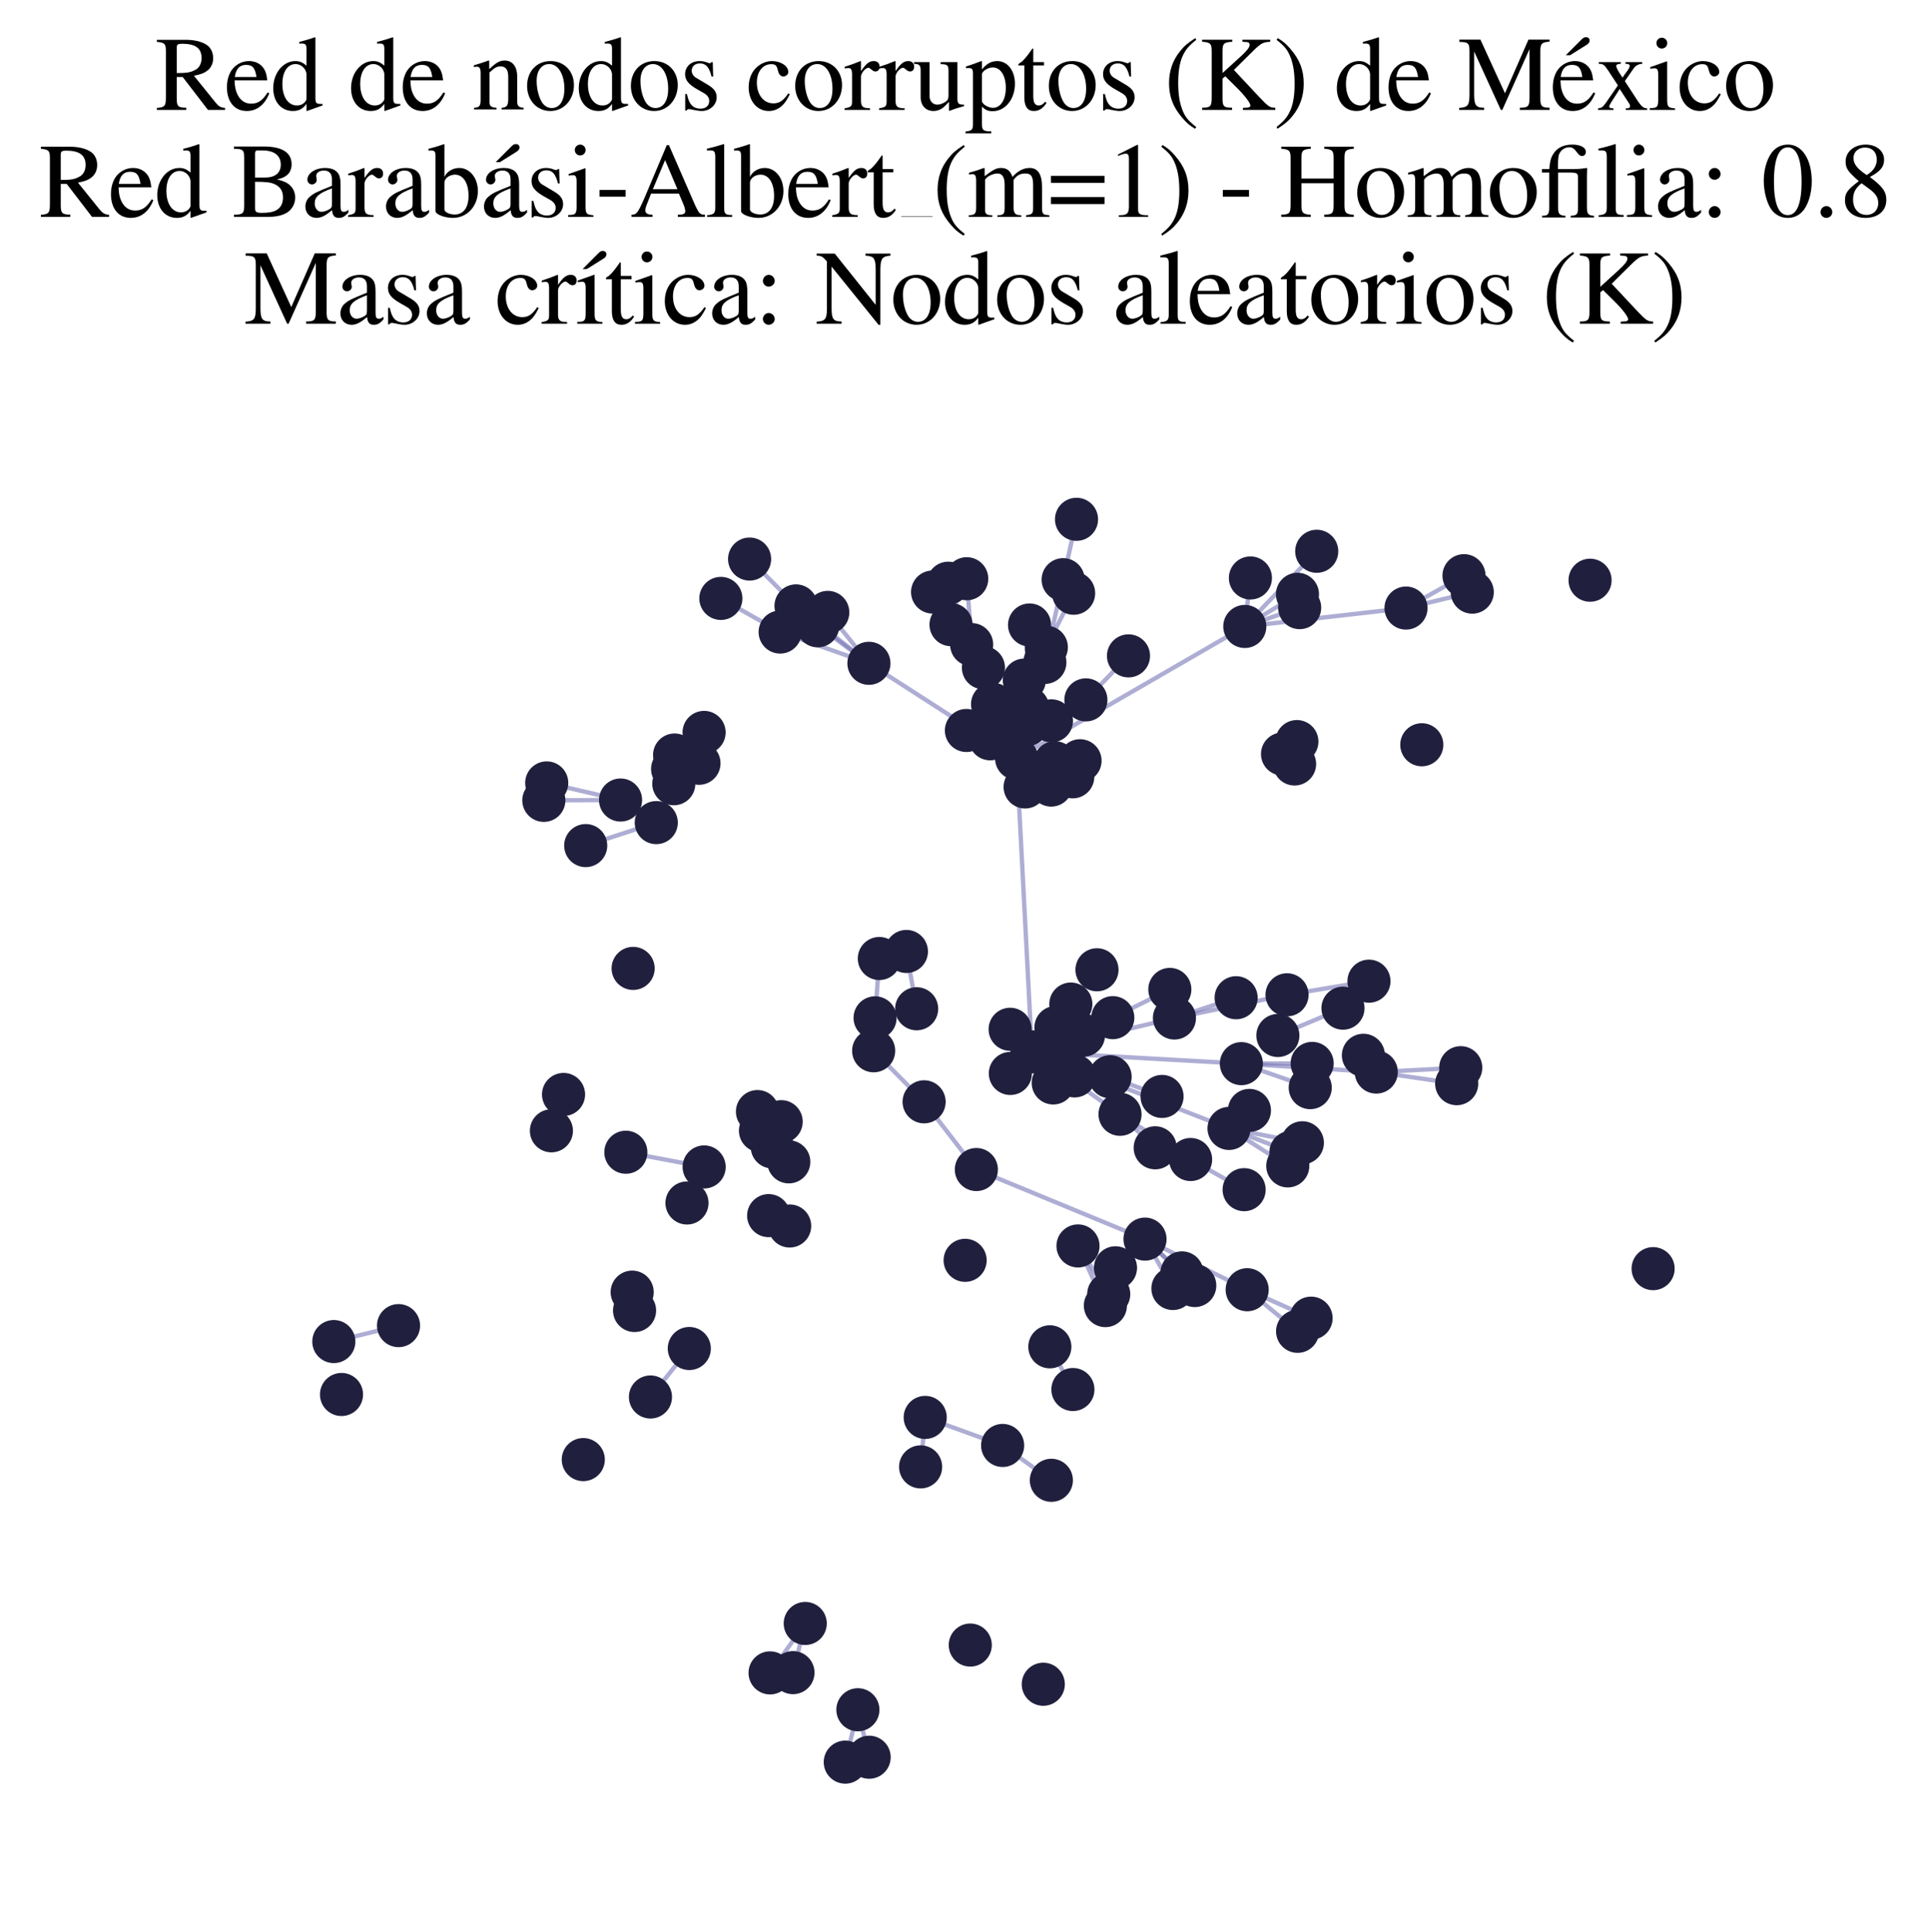<?xml version="1.0" encoding="utf-8" standalone="no"?>
<!DOCTYPE svg PUBLIC "-//W3C//DTD SVG 1.1//EN"
  "http://www.w3.org/Graphics/SVG/1.1/DTD/svg11.dtd">
<svg xmlns:xlink="http://www.w3.org/1999/xlink" width="177.851pt" height="178.036pt" viewBox="0 0 177.851 178.036" xmlns="http://www.w3.org/2000/svg" version="1.1">
 <defs>
  <style type="text/css">*{stroke-linejoin: round; stroke-linecap: butt}</style>
 </defs>
 <g id="figure_1">
  <g id="patch_1">
   <path d="M 0 178.036 
L 177.851 178.036 
L 177.851 0 
L 0 0 
z
" style="fill: #ffffff"/>
  </g>
  <g id="axes_1">
   <g id="LineCollection_1">
    <path d="M 93.683 69.9 
L 114.709 57.738 
" clip-path="url(#pfd87ad8ffc)" style="fill: none; stroke: #7976b8; stroke-opacity: 0.6; stroke-width: 0.4"/>
    <path d="M 93.683 69.9 
L 91.245 68.091 
" clip-path="url(#pfd87ad8ffc)" style="fill: none; stroke: #7976b8; stroke-opacity: 0.6; stroke-width: 0.4"/>
    <path d="M 93.683 69.9 
L 95.094 96.95 
" clip-path="url(#pfd87ad8ffc)" style="fill: none; stroke: #7976b8; stroke-opacity: 0.6; stroke-width: 0.4"/>
    <path d="M 93.683 69.9 
L 97.209 70.299 
" clip-path="url(#pfd87ad8ffc)" style="fill: none; stroke: #7976b8; stroke-opacity: 0.6; stroke-width: 0.4"/>
    <path d="M 93.683 69.9 
L 80.072 61.134 
" clip-path="url(#pfd87ad8ffc)" style="fill: none; stroke: #7976b8; stroke-opacity: 0.6; stroke-width: 0.4"/>
    <path d="M 93.683 69.9 
L 96.42 59.657 
" clip-path="url(#pfd87ad8ffc)" style="fill: none; stroke: #7976b8; stroke-opacity: 0.6; stroke-width: 0.4"/>
    <path d="M 93.683 69.9 
L 100.065 64.505 
" clip-path="url(#pfd87ad8ffc)" style="fill: none; stroke: #7976b8; stroke-opacity: 0.6; stroke-width: 0.4"/>
    <path d="M 93.683 69.9 
L 96.285 61.053 
" clip-path="url(#pfd87ad8ffc)" style="fill: none; stroke: #7976b8; stroke-opacity: 0.6; stroke-width: 0.4"/>
    <path d="M 93.683 69.9 
L 99.526 70.115 
" clip-path="url(#pfd87ad8ffc)" style="fill: none; stroke: #7976b8; stroke-opacity: 0.6; stroke-width: 0.4"/>
    <path d="M 93.683 69.9 
L 94.708 65.245 
" clip-path="url(#pfd87ad8ffc)" style="fill: none; stroke: #7976b8; stroke-opacity: 0.6; stroke-width: 0.4"/>
    <path d="M 93.683 69.9 
L 94.391 62.682 
" clip-path="url(#pfd87ad8ffc)" style="fill: none; stroke: #7976b8; stroke-opacity: 0.6; stroke-width: 0.4"/>
    <path d="M 93.683 69.9 
L 96.89 66.438 
" clip-path="url(#pfd87ad8ffc)" style="fill: none; stroke: #7976b8; stroke-opacity: 0.6; stroke-width: 0.4"/>
    <path d="M 93.683 69.9 
L 91.256 66.531 
" clip-path="url(#pfd87ad8ffc)" style="fill: none; stroke: #7976b8; stroke-opacity: 0.6; stroke-width: 0.4"/>
    <path d="M 93.683 69.9 
L 89.057 67.325 
" clip-path="url(#pfd87ad8ffc)" style="fill: none; stroke: #7976b8; stroke-opacity: 0.6; stroke-width: 0.4"/>
    <path d="M 93.683 69.9 
L 90.624 61.541 
" clip-path="url(#pfd87ad8ffc)" style="fill: none; stroke: #7976b8; stroke-opacity: 0.6; stroke-width: 0.4"/>
    <path d="M 93.683 69.9 
L 98.854 71.596 
" clip-path="url(#pfd87ad8ffc)" style="fill: none; stroke: #7976b8; stroke-opacity: 0.6; stroke-width: 0.4"/>
    <path d="M 93.683 69.9 
L 89.54 59.411 
" clip-path="url(#pfd87ad8ffc)" style="fill: none; stroke: #7976b8; stroke-opacity: 0.6; stroke-width: 0.4"/>
    <path d="M 93.683 69.9 
L 91.465 64.902 
" clip-path="url(#pfd87ad8ffc)" style="fill: none; stroke: #7976b8; stroke-opacity: 0.6; stroke-width: 0.4"/>
    <path d="M 93.683 69.9 
L 94.467 72.53 
" clip-path="url(#pfd87ad8ffc)" style="fill: none; stroke: #7976b8; stroke-opacity: 0.6; stroke-width: 0.4"/>
    <path d="M 93.683 69.9 
L 96.869 72.355 
" clip-path="url(#pfd87ad8ffc)" style="fill: none; stroke: #7976b8; stroke-opacity: 0.6; stroke-width: 0.4"/>
    <path d="M 93.683 69.9 
L 94.648 66.784 
" clip-path="url(#pfd87ad8ffc)" style="fill: none; stroke: #7976b8; stroke-opacity: 0.6; stroke-width: 0.4"/>
    <path d="M 114.709 57.738 
L 129.564 56.043 
" clip-path="url(#pfd87ad8ffc)" style="fill: none; stroke: #7976b8; stroke-opacity: 0.6; stroke-width: 0.4"/>
    <path d="M 114.709 57.738 
L 119.563 54.775 
" clip-path="url(#pfd87ad8ffc)" style="fill: none; stroke: #7976b8; stroke-opacity: 0.6; stroke-width: 0.4"/>
    <path d="M 114.709 57.738 
L 115.227 53.269 
" clip-path="url(#pfd87ad8ffc)" style="fill: none; stroke: #7976b8; stroke-opacity: 0.6; stroke-width: 0.4"/>
    <path d="M 114.709 57.738 
L 119.765 56.003 
" clip-path="url(#pfd87ad8ffc)" style="fill: none; stroke: #7976b8; stroke-opacity: 0.6; stroke-width: 0.4"/>
    <path d="M 114.709 57.738 
L 121.338 50.809 
" clip-path="url(#pfd87ad8ffc)" style="fill: none; stroke: #7976b8; stroke-opacity: 0.6; stroke-width: 0.4"/>
    <path d="M 95.094 96.95 
L 102.298 99.241 
" clip-path="url(#pfd87ad8ffc)" style="fill: none; stroke: #7976b8; stroke-opacity: 0.6; stroke-width: 0.4"/>
    <path d="M 95.094 96.95 
L 113.257 104.002 
" clip-path="url(#pfd87ad8ffc)" style="fill: none; stroke: #7976b8; stroke-opacity: 0.6; stroke-width: 0.4"/>
    <path d="M 95.094 96.95 
L 102.546 93.794 
" clip-path="url(#pfd87ad8ffc)" style="fill: none; stroke: #7976b8; stroke-opacity: 0.6; stroke-width: 0.4"/>
    <path d="M 95.094 96.95 
L 103.211 102.701 
" clip-path="url(#pfd87ad8ffc)" style="fill: none; stroke: #7976b8; stroke-opacity: 0.6; stroke-width: 0.4"/>
    <path d="M 95.094 96.95 
L 108.225 93.826 
" clip-path="url(#pfd87ad8ffc)" style="fill: none; stroke: #7976b8; stroke-opacity: 0.6; stroke-width: 0.4"/>
    <path d="M 95.094 96.95 
L 99.022 99.163 
" clip-path="url(#pfd87ad8ffc)" style="fill: none; stroke: #7976b8; stroke-opacity: 0.6; stroke-width: 0.4"/>
    <path d="M 95.094 96.95 
L 98.025 97.184 
" clip-path="url(#pfd87ad8ffc)" style="fill: none; stroke: #7976b8; stroke-opacity: 0.6; stroke-width: 0.4"/>
    <path d="M 95.094 96.95 
L 114.394 98.032 
" clip-path="url(#pfd87ad8ffc)" style="fill: none; stroke: #7976b8; stroke-opacity: 0.6; stroke-width: 0.4"/>
    <path d="M 95.094 96.95 
L 97.305 94.698 
" clip-path="url(#pfd87ad8ffc)" style="fill: none; stroke: #7976b8; stroke-opacity: 0.6; stroke-width: 0.4"/>
    <path d="M 95.094 96.95 
L 93.085 94.865 
" clip-path="url(#pfd87ad8ffc)" style="fill: none; stroke: #7976b8; stroke-opacity: 0.6; stroke-width: 0.4"/>
    <path d="M 95.094 96.95 
L 99.843 95.412 
" clip-path="url(#pfd87ad8ffc)" style="fill: none; stroke: #7976b8; stroke-opacity: 0.6; stroke-width: 0.4"/>
    <path d="M 95.094 96.95 
L 98.677 92.542 
" clip-path="url(#pfd87ad8ffc)" style="fill: none; stroke: #7976b8; stroke-opacity: 0.6; stroke-width: 0.4"/>
    <path d="M 95.094 96.95 
L 97.056 99.812 
" clip-path="url(#pfd87ad8ffc)" style="fill: none; stroke: #7976b8; stroke-opacity: 0.6; stroke-width: 0.4"/>
    <path d="M 95.094 96.95 
L 93.104 98.936 
" clip-path="url(#pfd87ad8ffc)" style="fill: none; stroke: #7976b8; stroke-opacity: 0.6; stroke-width: 0.4"/>
    <path d="M 102.298 99.241 
L 107.083 101.054 
" clip-path="url(#pfd87ad8ffc)" style="fill: none; stroke: #7976b8; stroke-opacity: 0.6; stroke-width: 0.4"/>
    <path d="M 113.257 104.002 
L 120.014 105.326 
" clip-path="url(#pfd87ad8ffc)" style="fill: none; stroke: #7976b8; stroke-opacity: 0.6; stroke-width: 0.4"/>
    <path d="M 113.257 104.002 
L 118.958 106.21 
" clip-path="url(#pfd87ad8ffc)" style="fill: none; stroke: #7976b8; stroke-opacity: 0.6; stroke-width: 0.4"/>
    <path d="M 113.257 104.002 
L 118.67 107.456 
" clip-path="url(#pfd87ad8ffc)" style="fill: none; stroke: #7976b8; stroke-opacity: 0.6; stroke-width: 0.4"/>
    <path d="M 129.564 56.043 
L 135.67 54.575 
" clip-path="url(#pfd87ad8ffc)" style="fill: none; stroke: #7976b8; stroke-opacity: 0.6; stroke-width: 0.4"/>
    <path d="M 129.564 56.043 
L 134.908 53.059 
" clip-path="url(#pfd87ad8ffc)" style="fill: none; stroke: #7976b8; stroke-opacity: 0.6; stroke-width: 0.4"/>
    <path d="M 89.972 107.791 
L 105.513 114.204 
" clip-path="url(#pfd87ad8ffc)" style="fill: none; stroke: #7976b8; stroke-opacity: 0.6; stroke-width: 0.4"/>
    <path d="M 89.972 107.791 
L 85.158 101.55 
" clip-path="url(#pfd87ad8ffc)" style="fill: none; stroke: #7976b8; stroke-opacity: 0.6; stroke-width: 0.4"/>
    <path d="M 80.072 61.134 
L 73.352 55.844 
" clip-path="url(#pfd87ad8ffc)" style="fill: none; stroke: #7976b8; stroke-opacity: 0.6; stroke-width: 0.4"/>
    <path d="M 80.072 61.134 
L 71.891 58.253 
" clip-path="url(#pfd87ad8ffc)" style="fill: none; stroke: #7976b8; stroke-opacity: 0.6; stroke-width: 0.4"/>
    <path d="M 80.072 61.134 
L 76.281 56.442 
" clip-path="url(#pfd87ad8ffc)" style="fill: none; stroke: #7976b8; stroke-opacity: 0.6; stroke-width: 0.4"/>
    <path d="M 80.072 61.134 
L 75.354 57.678 
" clip-path="url(#pfd87ad8ffc)" style="fill: none; stroke: #7976b8; stroke-opacity: 0.6; stroke-width: 0.4"/>
    <path d="M 99.338 114.833 
L 101.862 120.332 
" clip-path="url(#pfd87ad8ffc)" style="fill: none; stroke: #7976b8; stroke-opacity: 0.6; stroke-width: 0.4"/>
    <path d="M 99.338 114.833 
L 102.17 119.28 
" clip-path="url(#pfd87ad8ffc)" style="fill: none; stroke: #7976b8; stroke-opacity: 0.6; stroke-width: 0.4"/>
    <path d="M 85.259 130.637 
L 84.836 135.197 
" clip-path="url(#pfd87ad8ffc)" style="fill: none; stroke: #7976b8; stroke-opacity: 0.6; stroke-width: 0.4"/>
    <path d="M 85.259 130.637 
L 92.394 133.222 
" clip-path="url(#pfd87ad8ffc)" style="fill: none; stroke: #7976b8; stroke-opacity: 0.6; stroke-width: 0.4"/>
    <path d="M 96.42 59.657 
L 98.935 54.676 
" clip-path="url(#pfd87ad8ffc)" style="fill: none; stroke: #7976b8; stroke-opacity: 0.6; stroke-width: 0.4"/>
    <path d="M 105.513 114.204 
L 114.928 118.869 
" clip-path="url(#pfd87ad8ffc)" style="fill: none; stroke: #7976b8; stroke-opacity: 0.6; stroke-width: 0.4"/>
    <path d="M 105.513 114.204 
L 108.921 117.317 
" clip-path="url(#pfd87ad8ffc)" style="fill: none; stroke: #7976b8; stroke-opacity: 0.6; stroke-width: 0.4"/>
    <path d="M 105.513 114.204 
L 108.085 118.756 
" clip-path="url(#pfd87ad8ffc)" style="fill: none; stroke: #7976b8; stroke-opacity: 0.6; stroke-width: 0.4"/>
    <path d="M 105.513 114.204 
L 110.099 118.484 
" clip-path="url(#pfd87ad8ffc)" style="fill: none; stroke: #7976b8; stroke-opacity: 0.6; stroke-width: 0.4"/>
    <path d="M 102.546 93.794 
L 107.802 91.191 
" clip-path="url(#pfd87ad8ffc)" style="fill: none; stroke: #7976b8; stroke-opacity: 0.6; stroke-width: 0.4"/>
    <path d="M 100.065 64.505 
L 103.992 60.449 
" clip-path="url(#pfd87ad8ffc)" style="fill: none; stroke: #7976b8; stroke-opacity: 0.6; stroke-width: 0.4"/>
    <path d="M 96.285 61.053 
L 97.97 53.428 
" clip-path="url(#pfd87ad8ffc)" style="fill: none; stroke: #7976b8; stroke-opacity: 0.6; stroke-width: 0.4"/>
    <path d="M 97.97 53.428 
L 99.202 47.863 
" clip-path="url(#pfd87ad8ffc)" style="fill: none; stroke: #7976b8; stroke-opacity: 0.6; stroke-width: 0.4"/>
    <path d="M 74.204 149.628 
L 73.073 154.16 
" clip-path="url(#pfd87ad8ffc)" style="fill: none; stroke: #7976b8; stroke-opacity: 0.6; stroke-width: 0.4"/>
    <path d="M 74.204 149.628 
L 70.963 154.183 
" clip-path="url(#pfd87ad8ffc)" style="fill: none; stroke: #7976b8; stroke-opacity: 0.6; stroke-width: 0.4"/>
    <path d="M 103.211 102.701 
L 109.716 106.867 
" clip-path="url(#pfd87ad8ffc)" style="fill: none; stroke: #7976b8; stroke-opacity: 0.6; stroke-width: 0.4"/>
    <path d="M 103.211 102.701 
L 106.453 105.789 
" clip-path="url(#pfd87ad8ffc)" style="fill: none; stroke: #7976b8; stroke-opacity: 0.6; stroke-width: 0.4"/>
    <path d="M 57.186 73.735 
L 50.115 73.766 
" clip-path="url(#pfd87ad8ffc)" style="fill: none; stroke: #7976b8; stroke-opacity: 0.6; stroke-width: 0.4"/>
    <path d="M 57.186 73.735 
L 50.381 72.158 
" clip-path="url(#pfd87ad8ffc)" style="fill: none; stroke: #7976b8; stroke-opacity: 0.6; stroke-width: 0.4"/>
    <path d="M 114.928 118.869 
L 119.575 122.702 
" clip-path="url(#pfd87ad8ffc)" style="fill: none; stroke: #7976b8; stroke-opacity: 0.6; stroke-width: 0.4"/>
    <path d="M 114.928 118.869 
L 120.818 121.489 
" clip-path="url(#pfd87ad8ffc)" style="fill: none; stroke: #7976b8; stroke-opacity: 0.6; stroke-width: 0.4"/>
    <path d="M 108.225 93.826 
L 118.601 91.688 
" clip-path="url(#pfd87ad8ffc)" style="fill: none; stroke: #7976b8; stroke-opacity: 0.6; stroke-width: 0.4"/>
    <path d="M 108.225 93.826 
L 113.91 91.958 
" clip-path="url(#pfd87ad8ffc)" style="fill: none; stroke: #7976b8; stroke-opacity: 0.6; stroke-width: 0.4"/>
    <path d="M 114.394 98.032 
L 126.825 98.808 
" clip-path="url(#pfd87ad8ffc)" style="fill: none; stroke: #7976b8; stroke-opacity: 0.6; stroke-width: 0.4"/>
    <path d="M 114.394 98.032 
L 120.74 100.243 
" clip-path="url(#pfd87ad8ffc)" style="fill: none; stroke: #7976b8; stroke-opacity: 0.6; stroke-width: 0.4"/>
    <path d="M 114.394 98.032 
L 120.917 98.01 
" clip-path="url(#pfd87ad8ffc)" style="fill: none; stroke: #7976b8; stroke-opacity: 0.6; stroke-width: 0.4"/>
    <path d="M 83.527 87.693 
L 84.47 92.974 
" clip-path="url(#pfd87ad8ffc)" style="fill: none; stroke: #7976b8; stroke-opacity: 0.6; stroke-width: 0.4"/>
    <path d="M 126.825 98.808 
L 134.235 99.879 
" clip-path="url(#pfd87ad8ffc)" style="fill: none; stroke: #7976b8; stroke-opacity: 0.6; stroke-width: 0.4"/>
    <path d="M 126.825 98.808 
L 134.608 98.405 
" clip-path="url(#pfd87ad8ffc)" style="fill: none; stroke: #7976b8; stroke-opacity: 0.6; stroke-width: 0.4"/>
    <path d="M 36.725 122.177 
L 30.762 123.646 
" clip-path="url(#pfd87ad8ffc)" style="fill: none; stroke: #7976b8; stroke-opacity: 0.6; stroke-width: 0.4"/>
    <path d="M 73.352 55.844 
L 69.076 51.526 
" clip-path="url(#pfd87ad8ffc)" style="fill: none; stroke: #7976b8; stroke-opacity: 0.6; stroke-width: 0.4"/>
    <path d="M 71.891 58.253 
L 66.429 55.153 
" clip-path="url(#pfd87ad8ffc)" style="fill: none; stroke: #7976b8; stroke-opacity: 0.6; stroke-width: 0.4"/>
    <path d="M 60.476 75.817 
L 53.974 77.935 
" clip-path="url(#pfd87ad8ffc)" style="fill: none; stroke: #7976b8; stroke-opacity: 0.6; stroke-width: 0.4"/>
    <path d="M 92.394 133.222 
L 96.884 136.434 
" clip-path="url(#pfd87ad8ffc)" style="fill: none; stroke: #7976b8; stroke-opacity: 0.6; stroke-width: 0.4"/>
    <path d="M 63.52 124.286 
L 59.941 128.755 
" clip-path="url(#pfd87ad8ffc)" style="fill: none; stroke: #7976b8; stroke-opacity: 0.6; stroke-width: 0.4"/>
    <path d="M 96.744 124.13 
L 98.87 128.066 
" clip-path="url(#pfd87ad8ffc)" style="fill: none; stroke: #7976b8; stroke-opacity: 0.6; stroke-width: 0.4"/>
    <path d="M 94.391 62.682 
L 94.874 57.602 
" clip-path="url(#pfd87ad8ffc)" style="fill: none; stroke: #7976b8; stroke-opacity: 0.6; stroke-width: 0.4"/>
    <path d="M 109.716 106.867 
L 114.648 109.647 
" clip-path="url(#pfd87ad8ffc)" style="fill: none; stroke: #7976b8; stroke-opacity: 0.6; stroke-width: 0.4"/>
    <path d="M 85.158 101.55 
L 80.509 96.846 
" clip-path="url(#pfd87ad8ffc)" style="fill: none; stroke: #7976b8; stroke-opacity: 0.6; stroke-width: 0.4"/>
    <path d="M 81.032 88.342 
L 80.64 93.811 
" clip-path="url(#pfd87ad8ffc)" style="fill: none; stroke: #7976b8; stroke-opacity: 0.6; stroke-width: 0.4"/>
    <path d="M 117.757 95.438 
L 123.757 92.919 
" clip-path="url(#pfd87ad8ffc)" style="fill: none; stroke: #7976b8; stroke-opacity: 0.6; stroke-width: 0.4"/>
    <path d="M 79.055 157.581 
L 80.093 161.957 
" clip-path="url(#pfd87ad8ffc)" style="fill: none; stroke: #7976b8; stroke-opacity: 0.6; stroke-width: 0.4"/>
    <path d="M 79.055 157.581 
L 77.893 162.409 
" clip-path="url(#pfd87ad8ffc)" style="fill: none; stroke: #7976b8; stroke-opacity: 0.6; stroke-width: 0.4"/>
    <path d="M 118.601 91.688 
L 126.151 90.432 
" clip-path="url(#pfd87ad8ffc)" style="fill: none; stroke: #7976b8; stroke-opacity: 0.6; stroke-width: 0.4"/>
    <path d="M 98.677 92.542 
L 101.088 89.381 
" clip-path="url(#pfd87ad8ffc)" style="fill: none; stroke: #7976b8; stroke-opacity: 0.6; stroke-width: 0.4"/>
    <path d="M 90.624 61.541 
L 87.639 57.574 
" clip-path="url(#pfd87ad8ffc)" style="fill: none; stroke: #7976b8; stroke-opacity: 0.6; stroke-width: 0.4"/>
    <path d="M 89.54 59.411 
L 89.085 53.34 
" clip-path="url(#pfd87ad8ffc)" style="fill: none; stroke: #7976b8; stroke-opacity: 0.6; stroke-width: 0.4"/>
    <path d="M 89.54 59.411 
L 87.385 53.752 
" clip-path="url(#pfd87ad8ffc)" style="fill: none; stroke: #7976b8; stroke-opacity: 0.6; stroke-width: 0.4"/>
    <path d="M 89.54 59.411 
L 85.939 54.566 
" clip-path="url(#pfd87ad8ffc)" style="fill: none; stroke: #7976b8; stroke-opacity: 0.6; stroke-width: 0.4"/>
    <path d="M 64.888 107.553 
L 57.673 106.197 
" clip-path="url(#pfd87ad8ffc)" style="fill: none; stroke: #7976b8; stroke-opacity: 0.6; stroke-width: 0.4"/>
   </g>
   <g id="PathCollection_1">
    <defs>
     <path id="mfc1ac4f097" d="M 0 1.936 
C 0.514 1.936 1.006 1.732 1.369 1.369 
C 1.732 1.006 1.936 0.514 1.936 0 
C 1.936 -0.514 1.732 -1.006 1.369 -1.369 
C 1.006 -1.732 0.514 -1.936 0 -1.936 
C -0.514 -1.936 -1.006 -1.732 -1.369 -1.369 
C -1.732 -1.006 -1.936 -0.514 -1.936 0 
C -1.936 0.514 -1.732 1.006 -1.369 1.369 
C -1.006 1.732 -0.514 1.936 0 1.936 
z
" style="stroke: #201f3d; stroke-width: 0.1"/>
    </defs>
    <g clip-path="url(#pfd87ad8ffc)">
     <use xlink:href="#mfc1ac4f097" x="129.564" y="56.043" style="fill: #201f3d; stroke: #201f3d; stroke-width: 0.1"/>
     <use xlink:href="#mfc1ac4f097" x="98.87" y="128.066" style="fill: #201f3d; stroke: #201f3d; stroke-width: 0.1"/>
     <use xlink:href="#mfc1ac4f097" x="118.187" y="69.494" style="fill: #201f3d; stroke: #201f3d; stroke-width: 0.1"/>
     <use xlink:href="#mfc1ac4f097" x="97.97" y="53.428" style="fill: #201f3d; stroke: #201f3d; stroke-width: 0.1"/>
     <use xlink:href="#mfc1ac4f097" x="119.765" y="56.003" style="fill: #201f3d; stroke: #201f3d; stroke-width: 0.1"/>
     <use xlink:href="#mfc1ac4f097" x="91.256" y="66.531" style="fill: #201f3d; stroke: #201f3d; stroke-width: 0.1"/>
     <use xlink:href="#mfc1ac4f097" x="120.818" y="121.489" style="fill: #201f3d; stroke: #201f3d; stroke-width: 0.1"/>
     <use xlink:href="#mfc1ac4f097" x="100.065" y="64.505" style="fill: #201f3d; stroke: #201f3d; stroke-width: 0.1"/>
     <use xlink:href="#mfc1ac4f097" x="97.056" y="99.812" style="fill: #201f3d; stroke: #201f3d; stroke-width: 0.1"/>
     <use xlink:href="#mfc1ac4f097" x="102.298" y="99.241" style="fill: #201f3d; stroke: #201f3d; stroke-width: 0.1"/>
     <use xlink:href="#mfc1ac4f097" x="103.992" y="60.449" style="fill: #201f3d; stroke: #201f3d; stroke-width: 0.1"/>
     <use xlink:href="#mfc1ac4f097" x="96.884" y="136.434" style="fill: #201f3d; stroke: #201f3d; stroke-width: 0.1"/>
     <use xlink:href="#mfc1ac4f097" x="70.963" y="154.183" style="fill: #201f3d; stroke: #201f3d; stroke-width: 0.1"/>
     <use xlink:href="#mfc1ac4f097" x="61.982" y="70.875" style="fill: #201f3d; stroke: #201f3d; stroke-width: 0.1"/>
     <use xlink:href="#mfc1ac4f097" x="70.079" y="104.214" style="fill: #201f3d; stroke: #201f3d; stroke-width: 0.1"/>
     <use xlink:href="#mfc1ac4f097" x="83.527" y="87.693" style="fill: #201f3d; stroke: #201f3d; stroke-width: 0.1"/>
     <use xlink:href="#mfc1ac4f097" x="69.801" y="102.45" style="fill: #201f3d; stroke: #201f3d; stroke-width: 0.1"/>
     <use xlink:href="#mfc1ac4f097" x="118.601" y="91.688" style="fill: #201f3d; stroke: #201f3d; stroke-width: 0.1"/>
     <use xlink:href="#mfc1ac4f097" x="69.076" y="51.526" style="fill: #201f3d; stroke: #201f3d; stroke-width: 0.1"/>
     <use xlink:href="#mfc1ac4f097" x="95.094" y="96.95" style="fill: #201f3d; stroke: #201f3d; stroke-width: 0.1"/>
     <use xlink:href="#mfc1ac4f097" x="94.648" y="66.784" style="fill: #201f3d; stroke: #201f3d; stroke-width: 0.1"/>
     <use xlink:href="#mfc1ac4f097" x="59.941" y="128.755" style="fill: #201f3d; stroke: #201f3d; stroke-width: 0.1"/>
     <use xlink:href="#mfc1ac4f097" x="58.344" y="89.254" style="fill: #201f3d; stroke: #201f3d; stroke-width: 0.1"/>
     <use xlink:href="#mfc1ac4f097" x="89.972" y="107.791" style="fill: #201f3d; stroke: #201f3d; stroke-width: 0.1"/>
     <use xlink:href="#mfc1ac4f097" x="36.725" y="122.177" style="fill: #201f3d; stroke: #201f3d; stroke-width: 0.1"/>
     <use xlink:href="#mfc1ac4f097" x="63.307" y="110.874" style="fill: #201f3d; stroke: #201f3d; stroke-width: 0.1"/>
     <use xlink:href="#mfc1ac4f097" x="53.974" y="77.935" style="fill: #201f3d; stroke: #201f3d; stroke-width: 0.1"/>
     <use xlink:href="#mfc1ac4f097" x="97.209" y="70.299" style="fill: #201f3d; stroke: #201f3d; stroke-width: 0.1"/>
     <use xlink:href="#mfc1ac4f097" x="71.986" y="103.38" style="fill: #201f3d; stroke: #201f3d; stroke-width: 0.1"/>
     <use xlink:href="#mfc1ac4f097" x="89.057" y="67.325" style="fill: #201f3d; stroke: #201f3d; stroke-width: 0.1"/>
     <use xlink:href="#mfc1ac4f097" x="94.708" y="65.245" style="fill: #201f3d; stroke: #201f3d; stroke-width: 0.1"/>
     <use xlink:href="#mfc1ac4f097" x="57.186" y="73.735" style="fill: #201f3d; stroke: #201f3d; stroke-width: 0.1"/>
     <use xlink:href="#mfc1ac4f097" x="66.429" y="55.153" style="fill: #201f3d; stroke: #201f3d; stroke-width: 0.1"/>
     <use xlink:href="#mfc1ac4f097" x="80.093" y="161.957" style="fill: #201f3d; stroke: #201f3d; stroke-width: 0.1"/>
     <use xlink:href="#mfc1ac4f097" x="120.74" y="100.243" style="fill: #201f3d; stroke: #201f3d; stroke-width: 0.1"/>
     <use xlink:href="#mfc1ac4f097" x="73.352" y="55.844" style="fill: #201f3d; stroke: #201f3d; stroke-width: 0.1"/>
     <use xlink:href="#mfc1ac4f097" x="93.683" y="69.9" style="fill: #201f3d; stroke: #201f3d; stroke-width: 0.1"/>
     <use xlink:href="#mfc1ac4f097" x="99.022" y="99.163" style="fill: #201f3d; stroke: #201f3d; stroke-width: 0.1"/>
     <use xlink:href="#mfc1ac4f097" x="135.67" y="54.575" style="fill: #201f3d; stroke: #201f3d; stroke-width: 0.1"/>
     <use xlink:href="#mfc1ac4f097" x="113.257" y="104.002" style="fill: #201f3d; stroke: #201f3d; stroke-width: 0.1"/>
     <use xlink:href="#mfc1ac4f097" x="92.394" y="133.222" style="fill: #201f3d; stroke: #201f3d; stroke-width: 0.1"/>
     <use xlink:href="#mfc1ac4f097" x="109.716" y="106.867" style="fill: #201f3d; stroke: #201f3d; stroke-width: 0.1"/>
     <use xlink:href="#mfc1ac4f097" x="85.259" y="130.637" style="fill: #201f3d; stroke: #201f3d; stroke-width: 0.1"/>
     <use xlink:href="#mfc1ac4f097" x="50.381" y="72.158" style="fill: #201f3d; stroke: #201f3d; stroke-width: 0.1"/>
     <use xlink:href="#mfc1ac4f097" x="62.166" y="69.586" style="fill: #201f3d; stroke: #201f3d; stroke-width: 0.1"/>
     <use xlink:href="#mfc1ac4f097" x="85.158" y="101.55" style="fill: #201f3d; stroke: #201f3d; stroke-width: 0.1"/>
     <use xlink:href="#mfc1ac4f097" x="108.921" y="117.317" style="fill: #201f3d; stroke: #201f3d; stroke-width: 0.1"/>
     <use xlink:href="#mfc1ac4f097" x="80.509" y="96.846" style="fill: #201f3d; stroke: #201f3d; stroke-width: 0.1"/>
     <use xlink:href="#mfc1ac4f097" x="103.211" y="102.701" style="fill: #201f3d; stroke: #201f3d; stroke-width: 0.1"/>
     <use xlink:href="#mfc1ac4f097" x="64.888" y="107.553" style="fill: #201f3d; stroke: #201f3d; stroke-width: 0.1"/>
     <use xlink:href="#mfc1ac4f097" x="80.072" y="61.134" style="fill: #201f3d; stroke: #201f3d; stroke-width: 0.1"/>
     <use xlink:href="#mfc1ac4f097" x="89.412" y="151.618" style="fill: #201f3d; stroke: #201f3d; stroke-width: 0.1"/>
     <use xlink:href="#mfc1ac4f097" x="94.467" y="72.53" style="fill: #201f3d; stroke: #201f3d; stroke-width: 0.1"/>
     <use xlink:href="#mfc1ac4f097" x="89.54" y="59.411" style="fill: #201f3d; stroke: #201f3d; stroke-width: 0.1"/>
     <use xlink:href="#mfc1ac4f097" x="102.17" y="119.28" style="fill: #201f3d; stroke: #201f3d; stroke-width: 0.1"/>
     <use xlink:href="#mfc1ac4f097" x="71.165" y="105.703" style="fill: #201f3d; stroke: #201f3d; stroke-width: 0.1"/>
     <use xlink:href="#mfc1ac4f097" x="119.297" y="70.413" style="fill: #201f3d; stroke: #201f3d; stroke-width: 0.1"/>
     <use xlink:href="#mfc1ac4f097" x="126.151" y="90.432" style="fill: #201f3d; stroke: #201f3d; stroke-width: 0.1"/>
     <use xlink:href="#mfc1ac4f097" x="119.509" y="68.349" style="fill: #201f3d; stroke: #201f3d; stroke-width: 0.1"/>
     <use xlink:href="#mfc1ac4f097" x="84.836" y="135.197" style="fill: #201f3d; stroke: #201f3d; stroke-width: 0.1"/>
     <use xlink:href="#mfc1ac4f097" x="50.813" y="104.222" style="fill: #201f3d; stroke: #201f3d; stroke-width: 0.1"/>
     <use xlink:href="#mfc1ac4f097" x="114.709" y="57.738" style="fill: #201f3d; stroke: #201f3d; stroke-width: 0.1"/>
     <use xlink:href="#mfc1ac4f097" x="64.883" y="67.504" style="fill: #201f3d; stroke: #201f3d; stroke-width: 0.1"/>
     <use xlink:href="#mfc1ac4f097" x="113.91" y="91.958" style="fill: #201f3d; stroke: #201f3d; stroke-width: 0.1"/>
     <use xlink:href="#mfc1ac4f097" x="91.465" y="64.902" style="fill: #201f3d; stroke: #201f3d; stroke-width: 0.1"/>
     <use xlink:href="#mfc1ac4f097" x="63.52" y="124.286" style="fill: #201f3d; stroke: #201f3d; stroke-width: 0.1"/>
     <use xlink:href="#mfc1ac4f097" x="107.802" y="91.191" style="fill: #201f3d; stroke: #201f3d; stroke-width: 0.1"/>
     <use xlink:href="#mfc1ac4f097" x="114.394" y="98.032" style="fill: #201f3d; stroke: #201f3d; stroke-width: 0.1"/>
     <use xlink:href="#mfc1ac4f097" x="108.085" y="118.756" style="fill: #201f3d; stroke: #201f3d; stroke-width: 0.1"/>
     <use xlink:href="#mfc1ac4f097" x="105.513" y="114.204" style="fill: #201f3d; stroke: #201f3d; stroke-width: 0.1"/>
     <use xlink:href="#mfc1ac4f097" x="57.673" y="106.197" style="fill: #201f3d; stroke: #201f3d; stroke-width: 0.1"/>
     <use xlink:href="#mfc1ac4f097" x="53.75" y="134.525" style="fill: #201f3d; stroke: #201f3d; stroke-width: 0.1"/>
     <use xlink:href="#mfc1ac4f097" x="110.099" y="118.484" style="fill: #201f3d; stroke: #201f3d; stroke-width: 0.1"/>
     <use xlink:href="#mfc1ac4f097" x="98.854" y="71.596" style="fill: #201f3d; stroke: #201f3d; stroke-width: 0.1"/>
     <use xlink:href="#mfc1ac4f097" x="96.139" y="155.23" style="fill: #201f3d; stroke: #201f3d; stroke-width: 0.1"/>
     <use xlink:href="#mfc1ac4f097" x="74.204" y="149.628" style="fill: #201f3d; stroke: #201f3d; stroke-width: 0.1"/>
     <use xlink:href="#mfc1ac4f097" x="62.092" y="72.234" style="fill: #201f3d; stroke: #201f3d; stroke-width: 0.1"/>
     <use xlink:href="#mfc1ac4f097" x="101.862" y="120.332" style="fill: #201f3d; stroke: #201f3d; stroke-width: 0.1"/>
     <use xlink:href="#mfc1ac4f097" x="73.073" y="154.16" style="fill: #201f3d; stroke: #201f3d; stroke-width: 0.1"/>
     <use xlink:href="#mfc1ac4f097" x="106.453" y="105.789" style="fill: #201f3d; stroke: #201f3d; stroke-width: 0.1"/>
     <use xlink:href="#mfc1ac4f097" x="102.793" y="116.848" style="fill: #201f3d; stroke: #201f3d; stroke-width: 0.1"/>
     <use xlink:href="#mfc1ac4f097" x="115.227" y="53.269" style="fill: #201f3d; stroke: #201f3d; stroke-width: 0.1"/>
     <use xlink:href="#mfc1ac4f097" x="119.575" y="122.702" style="fill: #201f3d; stroke: #201f3d; stroke-width: 0.1"/>
     <use xlink:href="#mfc1ac4f097" x="119.563" y="54.775" style="fill: #201f3d; stroke: #201f3d; stroke-width: 0.1"/>
     <use xlink:href="#mfc1ac4f097" x="96.869" y="72.355" style="fill: #201f3d; stroke: #201f3d; stroke-width: 0.1"/>
     <use xlink:href="#mfc1ac4f097" x="101.088" y="89.381" style="fill: #201f3d; stroke: #201f3d; stroke-width: 0.1"/>
     <use xlink:href="#mfc1ac4f097" x="72.688" y="107.083" style="fill: #201f3d; stroke: #201f3d; stroke-width: 0.1"/>
     <use xlink:href="#mfc1ac4f097" x="117.757" y="95.438" style="fill: #201f3d; stroke: #201f3d; stroke-width: 0.1"/>
     <use xlink:href="#mfc1ac4f097" x="98.677" y="92.542" style="fill: #201f3d; stroke: #201f3d; stroke-width: 0.1"/>
     <use xlink:href="#mfc1ac4f097" x="85.939" y="54.566" style="fill: #201f3d; stroke: #201f3d; stroke-width: 0.1"/>
     <use xlink:href="#mfc1ac4f097" x="94.874" y="57.602" style="fill: #201f3d; stroke: #201f3d; stroke-width: 0.1"/>
     <use xlink:href="#mfc1ac4f097" x="115.137" y="102.343" style="fill: #201f3d; stroke: #201f3d; stroke-width: 0.1"/>
     <use xlink:href="#mfc1ac4f097" x="96.42" y="59.657" style="fill: #201f3d; stroke: #201f3d; stroke-width: 0.1"/>
     <use xlink:href="#mfc1ac4f097" x="70.832" y="112.04" style="fill: #201f3d; stroke: #201f3d; stroke-width: 0.1"/>
     <use xlink:href="#mfc1ac4f097" x="87.385" y="53.752" style="fill: #201f3d; stroke: #201f3d; stroke-width: 0.1"/>
     <use xlink:href="#mfc1ac4f097" x="76.281" y="56.442" style="fill: #201f3d; stroke: #201f3d; stroke-width: 0.1"/>
     <use xlink:href="#mfc1ac4f097" x="80.64" y="93.811" style="fill: #201f3d; stroke: #201f3d; stroke-width: 0.1"/>
     <use xlink:href="#mfc1ac4f097" x="96.285" y="61.053" style="fill: #201f3d; stroke: #201f3d; stroke-width: 0.1"/>
     <use xlink:href="#mfc1ac4f097" x="125.639" y="97.263" style="fill: #201f3d; stroke: #201f3d; stroke-width: 0.1"/>
     <use xlink:href="#mfc1ac4f097" x="89.085" y="53.34" style="fill: #201f3d; stroke: #201f3d; stroke-width: 0.1"/>
     <use xlink:href="#mfc1ac4f097" x="94.391" y="62.682" style="fill: #201f3d; stroke: #201f3d; stroke-width: 0.1"/>
     <use xlink:href="#mfc1ac4f097" x="118.67" y="107.456" style="fill: #201f3d; stroke: #201f3d; stroke-width: 0.1"/>
     <use xlink:href="#mfc1ac4f097" x="107.083" y="101.054" style="fill: #201f3d; stroke: #201f3d; stroke-width: 0.1"/>
     <use xlink:href="#mfc1ac4f097" x="121.338" y="50.809" style="fill: #201f3d; stroke: #201f3d; stroke-width: 0.1"/>
     <use xlink:href="#mfc1ac4f097" x="79.055" y="157.581" style="fill: #201f3d; stroke: #201f3d; stroke-width: 0.1"/>
     <use xlink:href="#mfc1ac4f097" x="114.928" y="118.869" style="fill: #201f3d; stroke: #201f3d; stroke-width: 0.1"/>
     <use xlink:href="#mfc1ac4f097" x="75.354" y="57.678" style="fill: #201f3d; stroke: #201f3d; stroke-width: 0.1"/>
     <use xlink:href="#mfc1ac4f097" x="99.843" y="95.412" style="fill: #201f3d; stroke: #201f3d; stroke-width: 0.1"/>
     <use xlink:href="#mfc1ac4f097" x="98.025" y="97.184" style="fill: #201f3d; stroke: #201f3d; stroke-width: 0.1"/>
     <use xlink:href="#mfc1ac4f097" x="31.47" y="128.524" style="fill: #201f3d; stroke: #201f3d; stroke-width: 0.1"/>
     <use xlink:href="#mfc1ac4f097" x="91.245" y="68.091" style="fill: #201f3d; stroke: #201f3d; stroke-width: 0.1"/>
     <use xlink:href="#mfc1ac4f097" x="51.931" y="100.873" style="fill: #201f3d; stroke: #201f3d; stroke-width: 0.1"/>
     <use xlink:href="#mfc1ac4f097" x="58.476" y="120.784" style="fill: #201f3d; stroke: #201f3d; stroke-width: 0.1"/>
     <use xlink:href="#mfc1ac4f097" x="90.624" y="61.541" style="fill: #201f3d; stroke: #201f3d; stroke-width: 0.1"/>
     <use xlink:href="#mfc1ac4f097" x="88.938" y="116.159" style="fill: #201f3d; stroke: #201f3d; stroke-width: 0.1"/>
     <use xlink:href="#mfc1ac4f097" x="152.335" y="116.926" style="fill: #201f3d; stroke: #201f3d; stroke-width: 0.1"/>
     <use xlink:href="#mfc1ac4f097" x="108.225" y="93.826" style="fill: #201f3d; stroke: #201f3d; stroke-width: 0.1"/>
     <use xlink:href="#mfc1ac4f097" x="114.648" y="109.647" style="fill: #201f3d; stroke: #201f3d; stroke-width: 0.1"/>
     <use xlink:href="#mfc1ac4f097" x="97.305" y="94.698" style="fill: #201f3d; stroke: #201f3d; stroke-width: 0.1"/>
     <use xlink:href="#mfc1ac4f097" x="87.639" y="57.574" style="fill: #201f3d; stroke: #201f3d; stroke-width: 0.1"/>
     <use xlink:href="#mfc1ac4f097" x="146.526" y="53.477" style="fill: #201f3d; stroke: #201f3d; stroke-width: 0.1"/>
     <use xlink:href="#mfc1ac4f097" x="99.526" y="70.115" style="fill: #201f3d; stroke: #201f3d; stroke-width: 0.1"/>
     <use xlink:href="#mfc1ac4f097" x="134.908" y="53.059" style="fill: #201f3d; stroke: #201f3d; stroke-width: 0.1"/>
     <use xlink:href="#mfc1ac4f097" x="60.476" y="75.817" style="fill: #201f3d; stroke: #201f3d; stroke-width: 0.1"/>
     <use xlink:href="#mfc1ac4f097" x="96.89" y="66.438" style="fill: #201f3d; stroke: #201f3d; stroke-width: 0.1"/>
     <use xlink:href="#mfc1ac4f097" x="71.891" y="58.253" style="fill: #201f3d; stroke: #201f3d; stroke-width: 0.1"/>
     <use xlink:href="#mfc1ac4f097" x="99.202" y="47.863" style="fill: #201f3d; stroke: #201f3d; stroke-width: 0.1"/>
     <use xlink:href="#mfc1ac4f097" x="98.935" y="54.676" style="fill: #201f3d; stroke: #201f3d; stroke-width: 0.1"/>
     <use xlink:href="#mfc1ac4f097" x="134.608" y="98.405" style="fill: #201f3d; stroke: #201f3d; stroke-width: 0.1"/>
     <use xlink:href="#mfc1ac4f097" x="123.757" y="92.919" style="fill: #201f3d; stroke: #201f3d; stroke-width: 0.1"/>
     <use xlink:href="#mfc1ac4f097" x="134.235" y="99.879" style="fill: #201f3d; stroke: #201f3d; stroke-width: 0.1"/>
     <use xlink:href="#mfc1ac4f097" x="120.014" y="105.326" style="fill: #201f3d; stroke: #201f3d; stroke-width: 0.1"/>
     <use xlink:href="#mfc1ac4f097" x="84.47" y="92.974" style="fill: #201f3d; stroke: #201f3d; stroke-width: 0.1"/>
     <use xlink:href="#mfc1ac4f097" x="30.762" y="123.646" style="fill: #201f3d; stroke: #201f3d; stroke-width: 0.1"/>
     <use xlink:href="#mfc1ac4f097" x="93.085" y="94.865" style="fill: #201f3d; stroke: #201f3d; stroke-width: 0.1"/>
     <use xlink:href="#mfc1ac4f097" x="81.032" y="88.342" style="fill: #201f3d; stroke: #201f3d; stroke-width: 0.1"/>
     <use xlink:href="#mfc1ac4f097" x="96.744" y="124.13" style="fill: #201f3d; stroke: #201f3d; stroke-width: 0.1"/>
     <use xlink:href="#mfc1ac4f097" x="72.769" y="112.994" style="fill: #201f3d; stroke: #201f3d; stroke-width: 0.1"/>
     <use xlink:href="#mfc1ac4f097" x="102.546" y="93.794" style="fill: #201f3d; stroke: #201f3d; stroke-width: 0.1"/>
     <use xlink:href="#mfc1ac4f097" x="99.338" y="114.833" style="fill: #201f3d; stroke: #201f3d; stroke-width: 0.1"/>
     <use xlink:href="#mfc1ac4f097" x="93.104" y="98.936" style="fill: #201f3d; stroke: #201f3d; stroke-width: 0.1"/>
     <use xlink:href="#mfc1ac4f097" x="50.115" y="73.766" style="fill: #201f3d; stroke: #201f3d; stroke-width: 0.1"/>
     <use xlink:href="#mfc1ac4f097" x="58.256" y="119.091" style="fill: #201f3d; stroke: #201f3d; stroke-width: 0.1"/>
     <use xlink:href="#mfc1ac4f097" x="120.917" y="98.01" style="fill: #201f3d; stroke: #201f3d; stroke-width: 0.1"/>
     <use xlink:href="#mfc1ac4f097" x="64.412" y="70.349" style="fill: #201f3d; stroke: #201f3d; stroke-width: 0.1"/>
     <use xlink:href="#mfc1ac4f097" x="126.825" y="98.808" style="fill: #201f3d; stroke: #201f3d; stroke-width: 0.1"/>
     <use xlink:href="#mfc1ac4f097" x="77.893" y="162.409" style="fill: #201f3d; stroke: #201f3d; stroke-width: 0.1"/>
     <use xlink:href="#mfc1ac4f097" x="131.02" y="68.642" style="fill: #201f3d; stroke: #201f3d; stroke-width: 0.1"/>
     <use xlink:href="#mfc1ac4f097" x="118.958" y="106.21" style="fill: #201f3d; stroke: #201f3d; stroke-width: 0.1"/>
    </g>
   </g>
   <g id="text_1">
    <!-- Red de nodos corruptos (K) de México -->
    <g transform="translate(14.288 10.132) scale(0.096 -0.096)">
     <defs>
      <path id="NimbusRomNo9L-Regu-52" d="M 4218 121 
C 3974 140 3846 205 3661 424 
L 2342 2061 
C 2771 2143 2963 2219 3174 2388 
C 3379 2553 3501 2818 3501 3113 
C 3501 3385 3418 3618 3251 3801 
C 3008 4059 2477 4224 1875 4224 
L 109 4224 
L 109 4102 
C 589 4051 653 3981 653 3528 
L 653 765 
C 653 236 589 159 109 121 
L 109 0 
L 1882 0 
L 1882 134 
C 1389 134 1306 219 1306 692 
L 1306 1984 
L 1664 1984 
L 3187 0 
L 4218 0 
L 4218 121 
z
M 1306 3762 
C 1306 3937 1376 3987 1632 3987 
C 2432 3987 2803 3716 2803 3123 
C 2803 2807 2669 2542 2438 2423 
C 2144 2258 1920 2221 1306 2221 
L 1306 3762 
z
" transform="scale(0.016)"/>
      <path id="NimbusRomNo9L-Regu-65" d="M 2611 1053 
C 2304 564 2029 378 1619 378 
C 1254 378 979 564 794 930 
C 678 1174 634 1386 621 1779 
L 2592 1779 
C 2541 2193 2477 2377 2317 2581 
C 2125 2811 1830 2944 1498 2944 
C 1178 2944 877 2829 634 2611 
C 333 2349 160 1894 160 1370 
C 160 486 621 -64 1357 -64 
C 1965 -64 2445 315 2714 1008 
L 2611 1053 
z
M 634 1984 
C 704 2479 922 2714 1312 2714 
C 1702 2714 1856 2535 1939 1984 
L 634 1984 
z
" transform="scale(0.016)"/>
      <path id="NimbusRomNo9L-Regu-64" d="M 2202 -64 
L 3142 269 
L 3142 365 
C 3027 365 3014 365 2995 365 
C 2765 365 2714 435 2714 731 
L 2714 4364 
L 2682 4377 
C 2374 4268 2150 4204 1741 4096 
L 1741 3994 
C 1792 4000 1830 4000 1882 4000 
C 2118 4000 2176 3936 2176 3672 
L 2176 2669 
C 1933 2874 1760 2944 1504 2944 
C 768 2944 173 2221 173 1312 
C 173 493 653 -64 1357 -64 
C 1715 -64 1958 64 2176 365 
L 2176 -45 
L 2202 -64 
z
M 2176 653 
C 2176 608 2131 531 2067 461 
C 1952 333 1792 269 1606 269 
C 1075 269 723 781 723 1568 
C 723 2291 1037 2765 1523 2765 
C 1862 2765 2176 2464 2176 2125 
L 2176 653 
z
" transform="scale(0.016)"/>
      <path id="NimbusRomNo9L-Regu-6e" d="M 102 2579 
C 141 2598 205 2605 275 2605 
C 454 2605 512 2509 512 2195 
L 512 608 
C 512 243 442 154 115 128 
L 115 32 
L 1472 32 
L 1472 128 
C 1146 154 1050 230 1050 461 
L 1050 2259 
C 1357 2547 1498 2624 1709 2624 
C 2022 2624 2176 2426 2176 2003 
L 2176 666 
C 2176 262 2093 154 1773 128 
L 1773 32 
L 3104 32 
L 3104 128 
C 2790 160 2714 237 2714 550 
L 2714 2016 
C 2714 2618 2432 2976 1958 2976 
C 1664 2976 1466 2867 1030 2458 
L 1030 2963 
L 986 2976 
C 672 2861 454 2790 102 2688 
L 102 2579 
z
" transform="scale(0.016)"/>
      <path id="NimbusRomNo9L-Regu-6f" d="M 1600 2944 
C 768 2944 186 2330 186 1446 
C 186 582 781 -64 1587 -64 
C 2394 -64 3008 614 3008 1498 
C 3008 2336 2419 2944 1600 2944 
z
M 1517 2765 
C 2054 2765 2432 2150 2432 1274 
C 2432 550 2144 115 1664 115 
C 1414 115 1178 269 1043 525 
C 864 858 762 1306 762 1760 
C 762 2368 1062 2765 1517 2765 
z
" transform="scale(0.016)"/>
      <path id="NimbusRomNo9L-Regu-73" d="M 2016 2010 
L 1990 2880 
L 1920 2880 
L 1907 2867 
C 1850 2822 1843 2816 1818 2816 
C 1779 2816 1715 2829 1645 2861 
C 1504 2915 1363 2944 1197 2944 
C 691 2944 326 2616 326 2154 
C 326 1796 531 1539 1075 1231 
L 1446 1020 
C 1670 892 1779 737 1779 539 
C 1779 256 1574 77 1248 77 
C 1030 77 832 159 710 298 
C 576 455 518 600 435 960 
L 333 960 
L 333 -39 
L 416 -39 
C 461 33 486 48 563 48 
C 621 48 710 35 858 -2 
C 1037 -39 1210 -64 1325 -64 
C 1818 -64 2227 308 2227 757 
C 2227 1077 2074 1289 1690 1520 
L 998 1930 
C 819 2033 723 2194 723 2367 
C 723 2624 922 2803 1216 2803 
C 1581 2803 1773 2583 1920 2010 
L 2016 2010 
z
" transform="scale(0.016)"/>
      <path id="NimbusRomNo9L-Regu-63" d="M 2547 998 
C 2240 550 2010 397 1645 397 
C 1062 397 653 909 653 1645 
C 653 2304 1005 2758 1523 2758 
C 1754 2758 1837 2688 1901 2451 
L 1939 2310 
C 1990 2131 2106 2016 2240 2016 
C 2406 2016 2547 2138 2547 2285 
C 2547 2643 2099 2944 1562 2944 
C 1248 2944 922 2816 659 2586 
C 339 2304 160 1869 160 1363 
C 160 531 666 -64 1376 -64 
C 1664 -64 1920 38 2150 237 
C 2323 390 2445 563 2637 941 
L 2547 998 
z
" transform="scale(0.016)"/>
      <path id="NimbusRomNo9L-Regu-72" d="M 45 2496 
C 134 2515 192 2522 269 2522 
C 429 2522 486 2419 486 2138 
L 486 538 
C 486 218 442 173 32 96 
L 32 0 
L 1568 0 
L 1568 102 
C 1133 102 1024 199 1024 565 
L 1024 2013 
C 1024 2219 1299 2541 1472 2541 
C 1510 2541 1568 2509 1638 2445 
C 1741 2355 1811 2317 1894 2317 
C 2048 2317 2144 2426 2144 2605 
C 2144 2816 2010 2944 1792 2944 
C 1523 2944 1338 2797 1024 2343 
L 1024 2931 
L 992 2944 
C 653 2803 422 2721 45 2599 
L 45 2496 
z
" transform="scale(0.016)"/>
      <path id="NimbusRomNo9L-Regu-75" d="M 3066 320 
L 3034 320 
C 2739 320 2669 390 2669 685 
L 2669 2880 
L 1658 2880 
L 1658 2758 
C 2054 2758 2131 2694 2131 2375 
L 2131 875 
C 2131 697 2099 607 2010 537 
C 1837 397 1638 320 1446 320 
C 1197 320 992 537 992 805 
L 992 2880 
L 58 2880 
L 58 2778 
C 365 2778 454 2682 454 2387 
L 454 770 
C 454 263 762 -64 1229 -64 
C 1466 -64 1715 38 1888 211 
L 2163 486 
L 2163 -45 
L 2189 -58 
C 2509 70 2739 141 3066 230 
L 3066 320 
z
" transform="scale(0.016)"/>
      <path id="NimbusRomNo9L-Regu-70" d="M 58 2516 
C 115 2522 160 2522 218 2522 
C 435 2522 480 2458 480 2155 
L 480 -855 
C 480 -1189 410 -1261 32 -1299 
L 32 -1408 
L 1581 -1408 
L 1581 -1293 
C 1101 -1293 1018 -1222 1018 -816 
L 1018 199 
C 1242 -13 1395 -77 1664 -77 
C 2419 -77 3008 643 3008 1575 
C 3008 2372 2560 2944 1939 2944 
C 1581 2944 1299 2784 1018 2438 
L 1018 2931 
L 979 2944 
C 634 2810 410 2726 58 2618 
L 58 2516 
z
M 1018 2136 
C 1018 2329 1376 2560 1670 2560 
C 2144 2560 2458 2071 2458 1324 
C 2458 611 2144 128 1683 128 
C 1382 128 1018 359 1018 552 
L 1018 2136 
z
" transform="scale(0.016)"/>
      <path id="NimbusRomNo9L-Regu-74" d="M 1632 2880 
L 986 2880 
L 986 3622 
C 986 3686 979 3706 941 3706 
C 896 3648 858 3590 813 3526 
C 570 3174 294 2867 192 2841 
C 122 2794 83 2748 83 2715 
C 83 2695 90 2682 109 2682 
L 448 2682 
L 448 751 
C 448 212 640 -64 1018 -64 
C 1331 -64 1574 90 1786 423 
L 1702 493 
C 1568 333 1459 269 1318 269 
C 1082 269 986 443 986 847 
L 986 2682 
L 1632 2682 
L 1632 2880 
z
" transform="scale(0.016)"/>
      <path id="NimbusRomNo9L-Regu-28" d="M 1888 4326 
C 1414 4019 1222 3853 986 3558 
C 531 3002 307 2362 307 1613 
C 307 800 544 173 1107 -480 
C 1370 -787 1536 -928 1869 -1133 
L 1946 -1030 
C 1434 -627 1254 -403 1082 77 
C 928 506 858 992 858 1632 
C 858 2304 941 2829 1114 3226 
C 1293 3622 1485 3853 1946 4224 
L 1888 4326 
z
" transform="scale(0.016)"/>
      <path id="NimbusRomNo9L-Regu-4b" d="M 2643 4109 
C 2720 4096 2784 4096 2810 4096 
C 3002 4096 3078 4045 3078 3917 
C 3078 3775 2931 3583 2579 3257 
L 1446 2224 
L 1446 3534 
C 1446 4000 1517 4071 2035 4109 
L 2035 4231 
L 218 4231 
L 218 4109 
C 717 4071 794 3988 794 3531 
L 794 750 
C 794 217 723 134 218 134 
L 218 0 
L 2022 0 
L 2022 134 
C 1523 134 1446 211 1446 683 
L 1446 1891 
L 1613 2026 
L 2291 1355 
C 2778 876 3123 422 3123 269 
C 3123 179 3034 134 2854 134 
C 2822 134 2752 134 2675 121 
L 2675 0 
L 4627 0 
L 4627 134 
C 4294 134 4205 198 3622 816 
L 2131 2409 
L 3347 3611 
C 3782 4026 3885 4077 4320 4109 
L 4320 4231 
L 2643 4231 
L 2643 4109 
z
" transform="scale(0.016)"/>
      <path id="NimbusRomNo9L-Regu-29" d="M 243 -1133 
C 717 -826 909 -659 1146 -365 
C 1600 192 1824 832 1824 1581 
C 1824 2400 1587 3021 1024 3674 
C 762 3981 595 4122 262 4326 
L 186 4224 
C 698 3821 870 3597 1050 3117 
C 1203 2688 1274 2202 1274 1562 
C 1274 896 1190 365 1018 -26 
C 838 -429 646 -659 186 -1030 
L 243 -1133 
z
" transform="scale(0.016)"/>
      <path id="NimbusRomNo9L-Regu-4d" d="M 4314 3667 
L 4314 751 
C 4314 217 4237 134 3731 134 
L 3731 0 
L 5523 0 
L 5523 134 
C 5056 134 4966 223 4966 681 
L 4966 3536 
C 4966 3993 5050 4077 5523 4115 
L 5523 4237 
L 4250 4237 
L 2835 1004 
L 1357 4237 
L 90 4237 
L 90 4096 
C 614 4096 698 4019 698 3550 
L 698 943 
C 698 282 608 159 77 121 
L 77 0 
L 1581 0 
L 1581 134 
C 1088 134 979 282 979 931 
L 979 3520 
L 2586 0 
L 2675 0 
L 4314 3667 
z
" transform="scale(0.016)"/>
      <path id="NimbusRomNo9L-Regu-b4" d="M 851 3264 
L 1837 3882 
C 1971 3964 2029 4047 2029 4148 
C 2029 4275 1946 4352 1805 4352 
C 1709 4352 1651 4320 1536 4206 
L 595 3264 
L 851 3264 
z
" transform="scale(0.016)"/>
      <path id="NimbusRomNo9L-Regu-78" d="M 1779 0 
L 3066 0 
L 3066 96 
C 2867 96 2739 198 2541 480 
L 1722 1735 
L 2253 2502 
C 2374 2675 2566 2778 2771 2778 
L 2771 2880 
L 1760 2880 
L 1760 2778 
C 1952 2778 2016 2740 2016 2649 
C 2016 2571 1939 2430 1779 2229 
C 1747 2191 1670 2075 1587 1946 
L 1498 2074 
C 1318 2342 1203 2560 1203 2643 
C 1203 2733 1286 2778 1478 2778 
L 1478 2880 
L 154 2880 
L 154 2778 
L 211 2778 
C 403 2778 506 2695 704 2396 
L 1306 1479 
L 576 422 
C 384 160 320 115 109 96 
L 109 0 
L 1037 0 
L 1037 96 
C 858 96 781 128 781 211 
C 781 250 826 346 909 474 
L 1414 1261 
L 1997 365 
C 2022 326 2035 288 2035 250 
C 2035 123 1990 96 1779 96 
L 1779 0 
z
" transform="scale(0.016)"/>
      <path id="NimbusRomNo9L-Regu-69" d="M 1120 2929 
L 128 2579 
L 128 2484 
L 179 2490 
C 256 2502 339 2509 397 2509 
C 550 2509 608 2406 608 2125 
L 608 640 
C 608 179 544 109 102 109 
L 102 0 
L 1619 0 
L 1619 96 
C 1197 128 1146 191 1146 650 
L 1146 2910 
L 1120 2929 
z
M 819 4352 
C 646 4352 499 4205 499 4026 
C 499 3847 640 3699 819 3699 
C 1005 3699 1152 3840 1152 4026 
C 1152 4205 1005 4352 819 4352 
z
" transform="scale(0.016)"/>
     </defs>
     <use xlink:href="#NimbusRomNo9L-Regu-52" transform="scale(0.996)"/>
     <use xlink:href="#NimbusRomNo9L-Regu-65" transform="translate(66.45 0) scale(0.996)"/>
     <use xlink:href="#NimbusRomNo9L-Regu-64" transform="translate(110.684 0) scale(0.996)"/>
     <use xlink:href="#NimbusRomNo9L-Regu-64" transform="translate(185.403 0) scale(0.996)"/>
     <use xlink:href="#NimbusRomNo9L-Regu-65" transform="translate(235.217 0) scale(0.996)"/>
     <use xlink:href="#NimbusRomNo9L-Regu-6e" transform="translate(304.357 0) scale(0.996)"/>
     <use xlink:href="#NimbusRomNo9L-Regu-6f" transform="translate(354.17 0) scale(0.996)"/>
     <use xlink:href="#NimbusRomNo9L-Regu-64" transform="translate(403.983 0) scale(0.996)"/>
     <use xlink:href="#NimbusRomNo9L-Regu-6f" transform="translate(453.796 0) scale(0.996)"/>
     <use xlink:href="#NimbusRomNo9L-Regu-73" transform="translate(503.61 0) scale(0.996)"/>
     <use xlink:href="#NimbusRomNo9L-Regu-63" transform="translate(567.27 0) scale(0.996)"/>
     <use xlink:href="#NimbusRomNo9L-Regu-6f" transform="translate(611.503 0) scale(0.996)"/>
     <use xlink:href="#NimbusRomNo9L-Regu-72" transform="translate(661.317 0) scale(0.996)"/>
     <use xlink:href="#NimbusRomNo9L-Regu-72" transform="translate(694.492 0) scale(0.996)"/>
     <use xlink:href="#NimbusRomNo9L-Regu-75" transform="translate(727.667 0) scale(0.996)"/>
     <use xlink:href="#NimbusRomNo9L-Regu-70" transform="translate(777.48 0) scale(0.996)"/>
     <use xlink:href="#NimbusRomNo9L-Regu-74" transform="translate(827.294 0) scale(0.996)"/>
     <use xlink:href="#NimbusRomNo9L-Regu-6f" transform="translate(854.989 0) scale(0.996)"/>
     <use xlink:href="#NimbusRomNo9L-Regu-73" transform="translate(904.802 0) scale(0.996)"/>
     <use xlink:href="#NimbusRomNo9L-Regu-28" transform="translate(968.462 0) scale(0.996)"/>
     <use xlink:href="#NimbusRomNo9L-Regu-4b" transform="translate(1001.637 0) scale(0.996)"/>
     <use xlink:href="#NimbusRomNo9L-Regu-29" transform="translate(1073.567 0) scale(0.996)"/>
     <use xlink:href="#NimbusRomNo9L-Regu-64" transform="translate(1131.649 0) scale(0.996)"/>
     <use xlink:href="#NimbusRomNo9L-Regu-65" transform="translate(1181.462 0) scale(0.996)"/>
     <use xlink:href="#NimbusRomNo9L-Regu-4d" transform="translate(1250.603 0) scale(0.996)"/>
     <use xlink:href="#NimbusRomNo9L-Regu-b4" transform="translate(1344.699 0.498) scale(0.996)"/>
     <use xlink:href="#NimbusRomNo9L-Regu-65" transform="translate(1339.17 0) scale(0.996)"/>
     <use xlink:href="#NimbusRomNo9L-Regu-78" transform="translate(1383.403 0) scale(0.996)"/>
     <use xlink:href="#NimbusRomNo9L-Regu-69" transform="translate(1433.216 0) scale(0.996)"/>
     <use xlink:href="#NimbusRomNo9L-Regu-63" transform="translate(1460.911 0) scale(0.996)"/>
     <use xlink:href="#NimbusRomNo9L-Regu-6f" transform="translate(1505.145 0) scale(0.996)"/>
    </g>
    <!-- Red Barabási-Albert_(m=1) - Homofilia: 0.8 -->
    <g transform="translate(3.6 19.984) scale(0.096 -0.096)">
     <defs>
      <path id="NimbusRomNo9L-Regu-42" d="M 109 4237 
L 109 4096 
C 646 4096 723 4026 723 3548 
L 723 689 
C 723 212 640 128 109 128 
L 109 0 
L 2246 0 
C 2746 0 3200 136 3437 356 
C 3667 564 3795 855 3795 1165 
C 3795 1451 3680 1710 3482 1897 
C 3290 2072 3117 2150 2701 2253 
C 3034 2335 3168 2398 3322 2531 
C 3482 2671 3578 2903 3578 3163 
C 3578 3871 3008 4237 1901 4237 
L 109 4237 
z
M 1376 2112 
C 1997 2112 2291 2080 2522 1982 
C 2886 1827 3059 1568 3059 1159 
C 3059 809 2925 555 2669 406 
C 2464 290 2202 238 1779 238 
C 1466 238 1376 296 1376 504 
L 1376 2112 
z
M 1376 2368 
L 1376 3812 
C 1376 3944 1421 4001 1517 4001 
L 1798 4001 
C 2534 4001 2925 3699 2925 3137 
C 2925 2646 2586 2368 1984 2368 
L 1376 2368 
z
" transform="scale(0.016)"/>
      <path id="NimbusRomNo9L-Regu-61" d="M 2829 423 
C 2720 333 2643 301 2547 301 
C 2400 301 2355 390 2355 672 
L 2355 1920 
C 2355 2253 2323 2438 2227 2592 
C 2086 2822 1811 2944 1434 2944 
C 832 2944 358 2630 358 2227 
C 358 2080 486 1952 634 1952 
C 787 1952 922 2080 922 2221 
C 922 2246 915 2278 909 2323 
C 896 2381 890 2432 890 2477 
C 890 2650 1094 2790 1350 2790 
C 1664 2790 1837 2605 1837 2259 
L 1837 1869 
C 851 1472 742 1421 467 1178 
C 326 1050 237 832 237 621 
C 237 218 518 -64 909 -64 
C 1190 -64 1453 70 1843 403 
C 1875 70 1990 -64 2253 -64 
C 2470 -64 2605 13 2829 256 
L 2829 423 
z
M 1837 783 
C 1837 584 1805 526 1670 449 
C 1517 359 1338 301 1203 301 
C 979 301 800 520 800 796 
L 800 822 
C 800 1201 1062 1433 1837 1715 
L 1837 783 
z
" transform="scale(0.016)"/>
      <path id="NimbusRomNo9L-Regu-62" d="M 979 4364 
L 947 4377 
C 678 4281 506 4230 205 4147 
L 19 4096 
L 19 3994 
C 58 4000 83 4000 128 4000 
C 384 4000 442 3942 442 3673 
L 442 347 
C 442 147 986 -64 1498 -64 
C 2342 -64 2995 640 2995 1555 
C 2995 2342 2509 2944 1869 2944 
C 1478 2944 1107 2714 979 2400 
L 979 4364 
z
M 979 2061 
C 979 2310 1280 2541 1613 2541 
C 2112 2541 2432 2042 2432 1261 
C 2432 550 2125 141 1600 141 
C 1267 141 979 288 979 448 
L 979 2061 
z
" transform="scale(0.016)"/>
      <path id="NimbusRomNo9L-Regu-2d" d="M 250 1619 
L 250 1216 
L 1824 1216 
L 1824 1619 
L 250 1619 
z
" transform="scale(0.016)"/>
      <path id="NimbusRomNo9L-Regu-41" d="M 4518 128 
C 4230 128 4166 192 3942 667 
L 2349 4320 
L 2221 4320 
L 890 1168 
C 480 231 403 128 96 128 
L 96 0 
L 1363 0 
L 1363 128 
C 1056 128 928 212 928 393 
C 928 470 947 560 979 645 
L 1274 1401 
L 2950 1401 
L 3213 778 
C 3290 602 3334 434 3334 342 
C 3334 180 3226 128 2886 128 
L 2886 0 
L 4518 0 
L 4518 128 
z
M 1382 1664 
L 2118 3416 
L 2861 1664 
L 1382 1664 
z
" transform="scale(0.016)"/>
      <path id="NimbusRomNo9L-Regu-6c" d="M 122 4000 
L 160 4000 
C 230 4000 307 4000 358 4000 
C 563 4000 627 3910 627 3610 
L 627 557 
C 627 211 538 128 134 96 
L 134 0 
L 1645 0 
L 1645 109 
C 1242 109 1165 173 1165 528 
L 1165 4371 
L 1139 4384 
C 806 4275 563 4211 122 4103 
L 122 4000 
z
" transform="scale(0.016)"/>
      <path id="NimbusRomNo9L-Regu-6d" d="M 122 2547 
C 205 2566 256 2573 326 2573 
C 493 2573 550 2470 550 2162 
L 550 539 
C 550 192 461 96 102 96 
L 102 0 
L 1523 0 
L 1523 96 
C 1184 96 1088 166 1088 418 
L 1088 2234 
C 1088 2246 1139 2310 1184 2355 
C 1344 2502 1619 2611 1843 2611 
C 2125 2611 2266 2385 2266 1932 
L 2266 528 
C 2266 167 2195 96 1830 96 
L 1830 0 
L 3264 0 
L 3264 96 
C 2899 96 2803 205 2803 603 
L 2803 2221 
C 2995 2496 3206 2611 3501 2611 
C 3866 2611 3981 2438 3981 1907 
L 3981 557 
C 3981 192 3930 141 3558 96 
L 3558 0 
L 4960 0 
L 4960 96 
L 4794 115 
C 4602 115 4518 230 4518 480 
L 4518 1802 
C 4518 2559 4269 2944 3776 2944 
C 3405 2944 3078 2778 2733 2407 
C 2618 2771 2400 2944 2054 2944 
C 1773 2944 1594 2854 1062 2451 
L 1062 2931 
L 1018 2944 
C 691 2822 474 2752 122 2656 
L 122 2547 
z
" transform="scale(0.016)"/>
      <path id="NimbusRomNo9L-Regu-3d" d="M 3418 2470 
L 192 2470 
L 192 2048 
L 3418 2048 
L 3418 2470 
z
M 3418 1190 
L 192 1190 
L 192 768 
L 3418 768 
L 3418 1190 
z
" transform="scale(0.016)"/>
      <path id="NimbusRomNo9L-Regu-31" d="M 1862 4339 
L 710 3757 
L 710 3667 
C 787 3699 858 3725 883 3738 
C 998 3783 1107 3808 1171 3808 
C 1306 3808 1363 3711 1363 3505 
L 1363 592 
C 1363 379 1312 232 1210 173 
C 1114 116 1024 96 755 96 
L 755 0 
L 2522 0 
L 2522 96 
C 2016 96 1914 160 1914 470 
L 1914 4327 
L 1862 4339 
z
" transform="scale(0.016)"/>
      <path id="NimbusRomNo9L-Regu-48" d="M 1338 2304 
L 1338 3533 
C 1338 3990 1408 4059 1901 4104 
L 1901 4224 
L 122 4224 
L 122 4104 
C 614 4059 685 3989 685 3527 
L 685 749 
C 685 210 621 134 122 134 
L 122 0 
L 1901 0 
L 1901 121 
C 1421 159 1338 242 1338 699 
L 1338 2022 
L 3277 2022 
L 3277 757 
C 3277 211 3213 134 2714 134 
L 2714 0 
L 4493 0 
L 4493 121 
C 4013 159 3930 242 3930 696 
L 3930 3529 
C 3930 3989 4000 4059 4493 4104 
L 4493 4224 
L 2714 4224 
L 2714 4104 
C 3206 4059 3277 3990 3277 3533 
L 3277 2304 
L 1338 2304 
z
" transform="scale(0.016)"/>
      <path id="NimbusRomNo9L-Regu-2" d="M 198 2669 
L 634 2669 
L 634 566 
C 634 148 563 64 205 64 
L 205 -38 
L 1613 -38 
L 1613 58 
C 1254 84 1171 175 1171 532 
L 1171 2669 
L 1722 2669 
C 2336 2669 2368 2650 2368 2305 
L 2368 591 
C 2368 149 2323 90 1926 58 
L 1926 -38 
L 3334 -38 
L 3334 58 
C 2976 90 2906 175 2906 590 
L 2906 2289 
C 2906 2431 2906 2581 2918 2924 
L 2893 2943 
C 2611 2899 2426 2880 2170 2880 
L 1165 2880 
L 1165 3151 
C 1165 3429 1184 3624 1216 3732 
C 1306 4003 1555 4192 1843 4192 
C 2022 4192 2144 4110 2298 3895 
C 2419 3726 2502 3663 2611 3663 
C 2746 3663 2842 3770 2842 3909 
C 2842 4175 2522 4352 2029 4352 
C 1542 4352 1171 4188 941 3878 
C 749 3619 678 3385 640 2880 
L 198 2880 
L 198 2669 
z
" transform="scale(0.016)"/>
      <path id="NimbusRomNo9L-Regu-3a" d="M 870 2944 
C 678 2944 518 2777 518 2579 
C 518 2393 678 2233 864 2233 
C 1062 2233 1229 2393 1229 2579 
C 1229 2777 1062 2944 870 2944 
z
M 870 646 
C 678 646 518 480 518 281 
C 518 96 678 -64 864 -64 
C 1062 -64 1229 96 1229 281 
C 1229 480 1062 646 870 646 
z
" transform="scale(0.016)"/>
      <path id="NimbusRomNo9L-Regu-30" d="M 1626 4352 
C 1274 4352 1005 4244 768 4020 
C 397 3661 154 2925 154 2176 
C 154 1479 365 730 666 372 
C 902 90 1229 -64 1600 -64 
C 1926 -64 2202 45 2432 269 
C 2803 621 3046 1364 3046 2138 
C 3046 3450 2464 4352 1626 4352 
z
M 1606 4186 
C 2144 4186 2432 3463 2432 2125 
C 2432 788 2150 103 1600 103 
C 1050 103 768 788 768 2119 
C 768 3476 1056 4186 1606 4186 
z
" transform="scale(0.016)"/>
      <path id="NimbusRomNo9L-Regu-2e" d="M 800 646 
C 608 646 448 480 448 281 
C 448 96 608 -64 794 -64 
C 992 -64 1158 96 1158 281 
C 1158 480 992 646 800 646 
z
" transform="scale(0.016)"/>
      <path id="NimbusRomNo9L-Regu-38" d="M 1856 2400 
C 2490 2740 2714 3008 2714 3444 
C 2714 3968 2253 4352 1613 4352 
C 915 4352 397 3924 397 3341 
C 397 2925 518 2740 1190 2151 
C 499 1626 358 1428 358 992 
C 358 372 864 -64 1587 -64 
C 2355 -64 2848 359 2848 1018 
C 2848 1511 2630 1824 1856 2400 
z
M 1741 1741 
C 2208 1408 2362 1178 2362 820 
C 2362 404 2074 116 1658 116 
C 1171 116 845 487 845 1044 
C 845 1453 986 1722 1357 2023 
L 1741 1741 
z
M 1670 2516 
C 1101 2887 870 3181 870 3540 
C 870 3911 1158 4173 1562 4173 
C 1997 4173 2272 3892 2272 3450 
C 2272 3085 2093 2797 1728 2554 
C 1696 2535 1696 2535 1670 2516 
z
" transform="scale(0.016)"/>
     </defs>
     <use xlink:href="#NimbusRomNo9L-Regu-52" transform="scale(0.996)"/>
     <use xlink:href="#NimbusRomNo9L-Regu-65" transform="translate(66.45 0) scale(0.996)"/>
     <use xlink:href="#NimbusRomNo9L-Regu-64" transform="translate(110.684 0) scale(0.996)"/>
     <use xlink:href="#NimbusRomNo9L-Regu-42" transform="translate(185.403 0) scale(0.996)"/>
     <use xlink:href="#NimbusRomNo9L-Regu-61" transform="translate(251.853 0) scale(0.996)"/>
     <use xlink:href="#NimbusRomNo9L-Regu-72" transform="translate(296.087 0) scale(0.996)"/>
     <use xlink:href="#NimbusRomNo9L-Regu-61" transform="translate(329.262 0) scale(0.996)"/>
     <use xlink:href="#NimbusRomNo9L-Regu-62" transform="translate(373.496 0) scale(0.996)"/>
     <use xlink:href="#NimbusRomNo9L-Regu-b4" transform="translate(428.838 0.498) scale(0.996)"/>
     <use xlink:href="#NimbusRomNo9L-Regu-61" transform="translate(423.309 0) scale(0.996)"/>
     <use xlink:href="#NimbusRomNo9L-Regu-73" transform="translate(467.543 0) scale(0.996)"/>
     <use xlink:href="#NimbusRomNo9L-Regu-69" transform="translate(506.296 0) scale(0.996)"/>
     <use xlink:href="#NimbusRomNo9L-Regu-2d" transform="translate(533.991 0) scale(0.996)"/>
     <use xlink:href="#NimbusRomNo9L-Regu-41" transform="translate(567.167 0) scale(0.996)"/>
     <use xlink:href="#NimbusRomNo9L-Regu-6c" transform="translate(639.097 0) scale(0.996)"/>
     <use xlink:href="#NimbusRomNo9L-Regu-62" transform="translate(666.792 0) scale(0.996)"/>
     <use xlink:href="#NimbusRomNo9L-Regu-65" transform="translate(716.605 0) scale(0.996)"/>
     <use xlink:href="#NimbusRomNo9L-Regu-72" transform="translate(760.839 0) scale(0.996)"/>
     <use xlink:href="#NimbusRomNo9L-Regu-74" transform="translate(794.014 0) scale(0.996)"/>
     <use xlink:href="#NimbusRomNo9L-Regu-28" transform="translate(857.575 0) scale(0.996)"/>
     <use xlink:href="#NimbusRomNo9L-Regu-6d" transform="translate(890.75 0) scale(0.996)"/>
     <use xlink:href="#NimbusRomNo9L-Regu-3d" transform="translate(968.258 0) scale(0.996)"/>
     <use xlink:href="#NimbusRomNo9L-Regu-31" transform="translate(1024.446 0) scale(0.996)"/>
     <use xlink:href="#NimbusRomNo9L-Regu-29" transform="translate(1074.26 0) scale(0.996)"/>
     <use xlink:href="#NimbusRomNo9L-Regu-2d" transform="translate(1132.341 0) scale(0.996)"/>
     <use xlink:href="#NimbusRomNo9L-Regu-48" transform="translate(1190.423 0) scale(0.996)"/>
     <use xlink:href="#NimbusRomNo9L-Regu-6f" transform="translate(1262.353 0) scale(0.996)"/>
     <use xlink:href="#NimbusRomNo9L-Regu-6d" transform="translate(1312.166 0) scale(0.996)"/>
     <use xlink:href="#NimbusRomNo9L-Regu-6f" transform="translate(1389.675 0) scale(0.996)"/>
     <use xlink:href="#NimbusRomNo9L-Regu-2" transform="translate(1439.488 0) scale(0.996)"/>
     <use xlink:href="#NimbusRomNo9L-Regu-6c" transform="translate(1494.88 0) scale(0.996)"/>
     <use xlink:href="#NimbusRomNo9L-Regu-69" transform="translate(1522.575 0) scale(0.996)"/>
     <use xlink:href="#NimbusRomNo9L-Regu-61" transform="translate(1550.27 0) scale(0.996)"/>
     <use xlink:href="#NimbusRomNo9L-Regu-3a" transform="translate(1594.504 0) scale(0.996)"/>
     <use xlink:href="#NimbusRomNo9L-Regu-30" transform="translate(1653.083 0) scale(0.996)"/>
     <use xlink:href="#NimbusRomNo9L-Regu-2e" transform="translate(1702.896 0) scale(0.996)"/>
     <use xlink:href="#NimbusRomNo9L-Regu-38" transform="translate(1727.803 0) scale(0.996)"/>
     <path d="M 827.686 0 
L 857.575 0 
L 857.575 0.399 
L 827.686 0.399 
L 827.686 0 
z
"/>
    </g>
    <!-- Masa crítica: Nodos aleatorios (K) -->
    <g transform="translate(22.503 29.836) scale(0.096 -0.096)">
     <defs>
      <path id="NimbusRomNo9L-Regu-11" d="M 1120 2950 
L 128 2598 
L 128 2502 
L 179 2508 
C 256 2521 339 2528 397 2528 
C 550 2528 608 2424 608 2141 
L 608 644 
C 608 180 544 109 102 109 
L 102 0 
L 1619 0 
L 1619 96 
C 1197 128 1146 192 1146 654 
L 1146 2931 
L 1120 2950 
z
" transform="scale(0.016)"/>
      <path id="NimbusRomNo9L-Regu-4e" d="M 3917 -64 
L 3917 3287 
C 3917 3669 3981 3905 4102 3987 
C 4192 4051 4282 4077 4525 4102 
L 4525 4224 
L 3021 4224 
L 3021 4102 
C 3264 4083 3354 4057 3450 4000 
C 3578 3911 3635 3681 3635 3286 
L 3635 1136 
L 1171 4224 
L 77 4224 
L 77 4102 
C 352 4102 442 4051 698 3751 
L 698 938 
C 698 281 608 159 77 121 
L 77 0 
L 1581 0 
L 1581 134 
C 1088 134 979 281 979 928 
L 979 3439 
L 3808 -64 
L 3917 -64 
z
" transform="scale(0.016)"/>
     </defs>
     <use xlink:href="#NimbusRomNo9L-Regu-4d" transform="scale(0.996)"/>
     <use xlink:href="#NimbusRomNo9L-Regu-61" transform="translate(88.567 0) scale(0.996)"/>
     <use xlink:href="#NimbusRomNo9L-Regu-73" transform="translate(132.8 0) scale(0.996)"/>
     <use xlink:href="#NimbusRomNo9L-Regu-61" transform="translate(171.554 0) scale(0.996)"/>
     <use xlink:href="#NimbusRomNo9L-Regu-63" transform="translate(240.694 0) scale(0.996)"/>
     <use xlink:href="#NimbusRomNo9L-Regu-72" transform="translate(284.928 0) scale(0.996)"/>
     <use xlink:href="#NimbusRomNo9L-Regu-b4" transform="translate(315.363 0.498) scale(0.996)"/>
     <use xlink:href="#NimbusRomNo9L-Regu-11" transform="translate(318.103 0) scale(0.996)"/>
     <use xlink:href="#NimbusRomNo9L-Regu-74" transform="translate(345.798 0) scale(0.996)"/>
     <use xlink:href="#NimbusRomNo9L-Regu-69" transform="translate(373.493 0) scale(0.996)"/>
     <use xlink:href="#NimbusRomNo9L-Regu-63" transform="translate(401.189 0) scale(0.996)"/>
     <use xlink:href="#NimbusRomNo9L-Regu-61" transform="translate(445.422 0) scale(0.996)"/>
     <use xlink:href="#NimbusRomNo9L-Regu-3a" transform="translate(489.656 0) scale(0.996)"/>
     <use xlink:href="#NimbusRomNo9L-Regu-4e" transform="translate(548.235 0) scale(0.996)"/>
     <use xlink:href="#NimbusRomNo9L-Regu-6f" transform="translate(620.165 0) scale(0.996)"/>
     <use xlink:href="#NimbusRomNo9L-Regu-64" transform="translate(669.978 0) scale(0.996)"/>
     <use xlink:href="#NimbusRomNo9L-Regu-6f" transform="translate(719.791 0) scale(0.996)"/>
     <use xlink:href="#NimbusRomNo9L-Regu-73" transform="translate(769.605 0) scale(0.996)"/>
     <use xlink:href="#NimbusRomNo9L-Regu-61" transform="translate(833.265 0) scale(0.996)"/>
     <use xlink:href="#NimbusRomNo9L-Regu-6c" transform="translate(877.498 0) scale(0.996)"/>
     <use xlink:href="#NimbusRomNo9L-Regu-65" transform="translate(905.194 0) scale(0.996)"/>
     <use xlink:href="#NimbusRomNo9L-Regu-61" transform="translate(949.427 0) scale(0.996)"/>
     <use xlink:href="#NimbusRomNo9L-Regu-74" transform="translate(993.661 0) scale(0.996)"/>
     <use xlink:href="#NimbusRomNo9L-Regu-6f" transform="translate(1021.356 0) scale(0.996)"/>
     <use xlink:href="#NimbusRomNo9L-Regu-72" transform="translate(1071.169 0) scale(0.996)"/>
     <use xlink:href="#NimbusRomNo9L-Regu-69" transform="translate(1104.344 0) scale(0.996)"/>
     <use xlink:href="#NimbusRomNo9L-Regu-6f" transform="translate(1132.04 0) scale(0.996)"/>
     <use xlink:href="#NimbusRomNo9L-Regu-73" transform="translate(1181.853 0) scale(0.996)"/>
     <use xlink:href="#NimbusRomNo9L-Regu-28" transform="translate(1245.513 0) scale(0.996)"/>
     <use xlink:href="#NimbusRomNo9L-Regu-4b" transform="translate(1278.688 0) scale(0.996)"/>
     <use xlink:href="#NimbusRomNo9L-Regu-29" transform="translate(1350.618 0) scale(0.996)"/>
    </g>
   </g>
  </g>
 </g>
 <defs>
  <clipPath id="pfd87ad8ffc">
   <rect x="19.175" y="35.836" width="139.5" height="138.6"/>
  </clipPath>
 </defs>
</svg>
